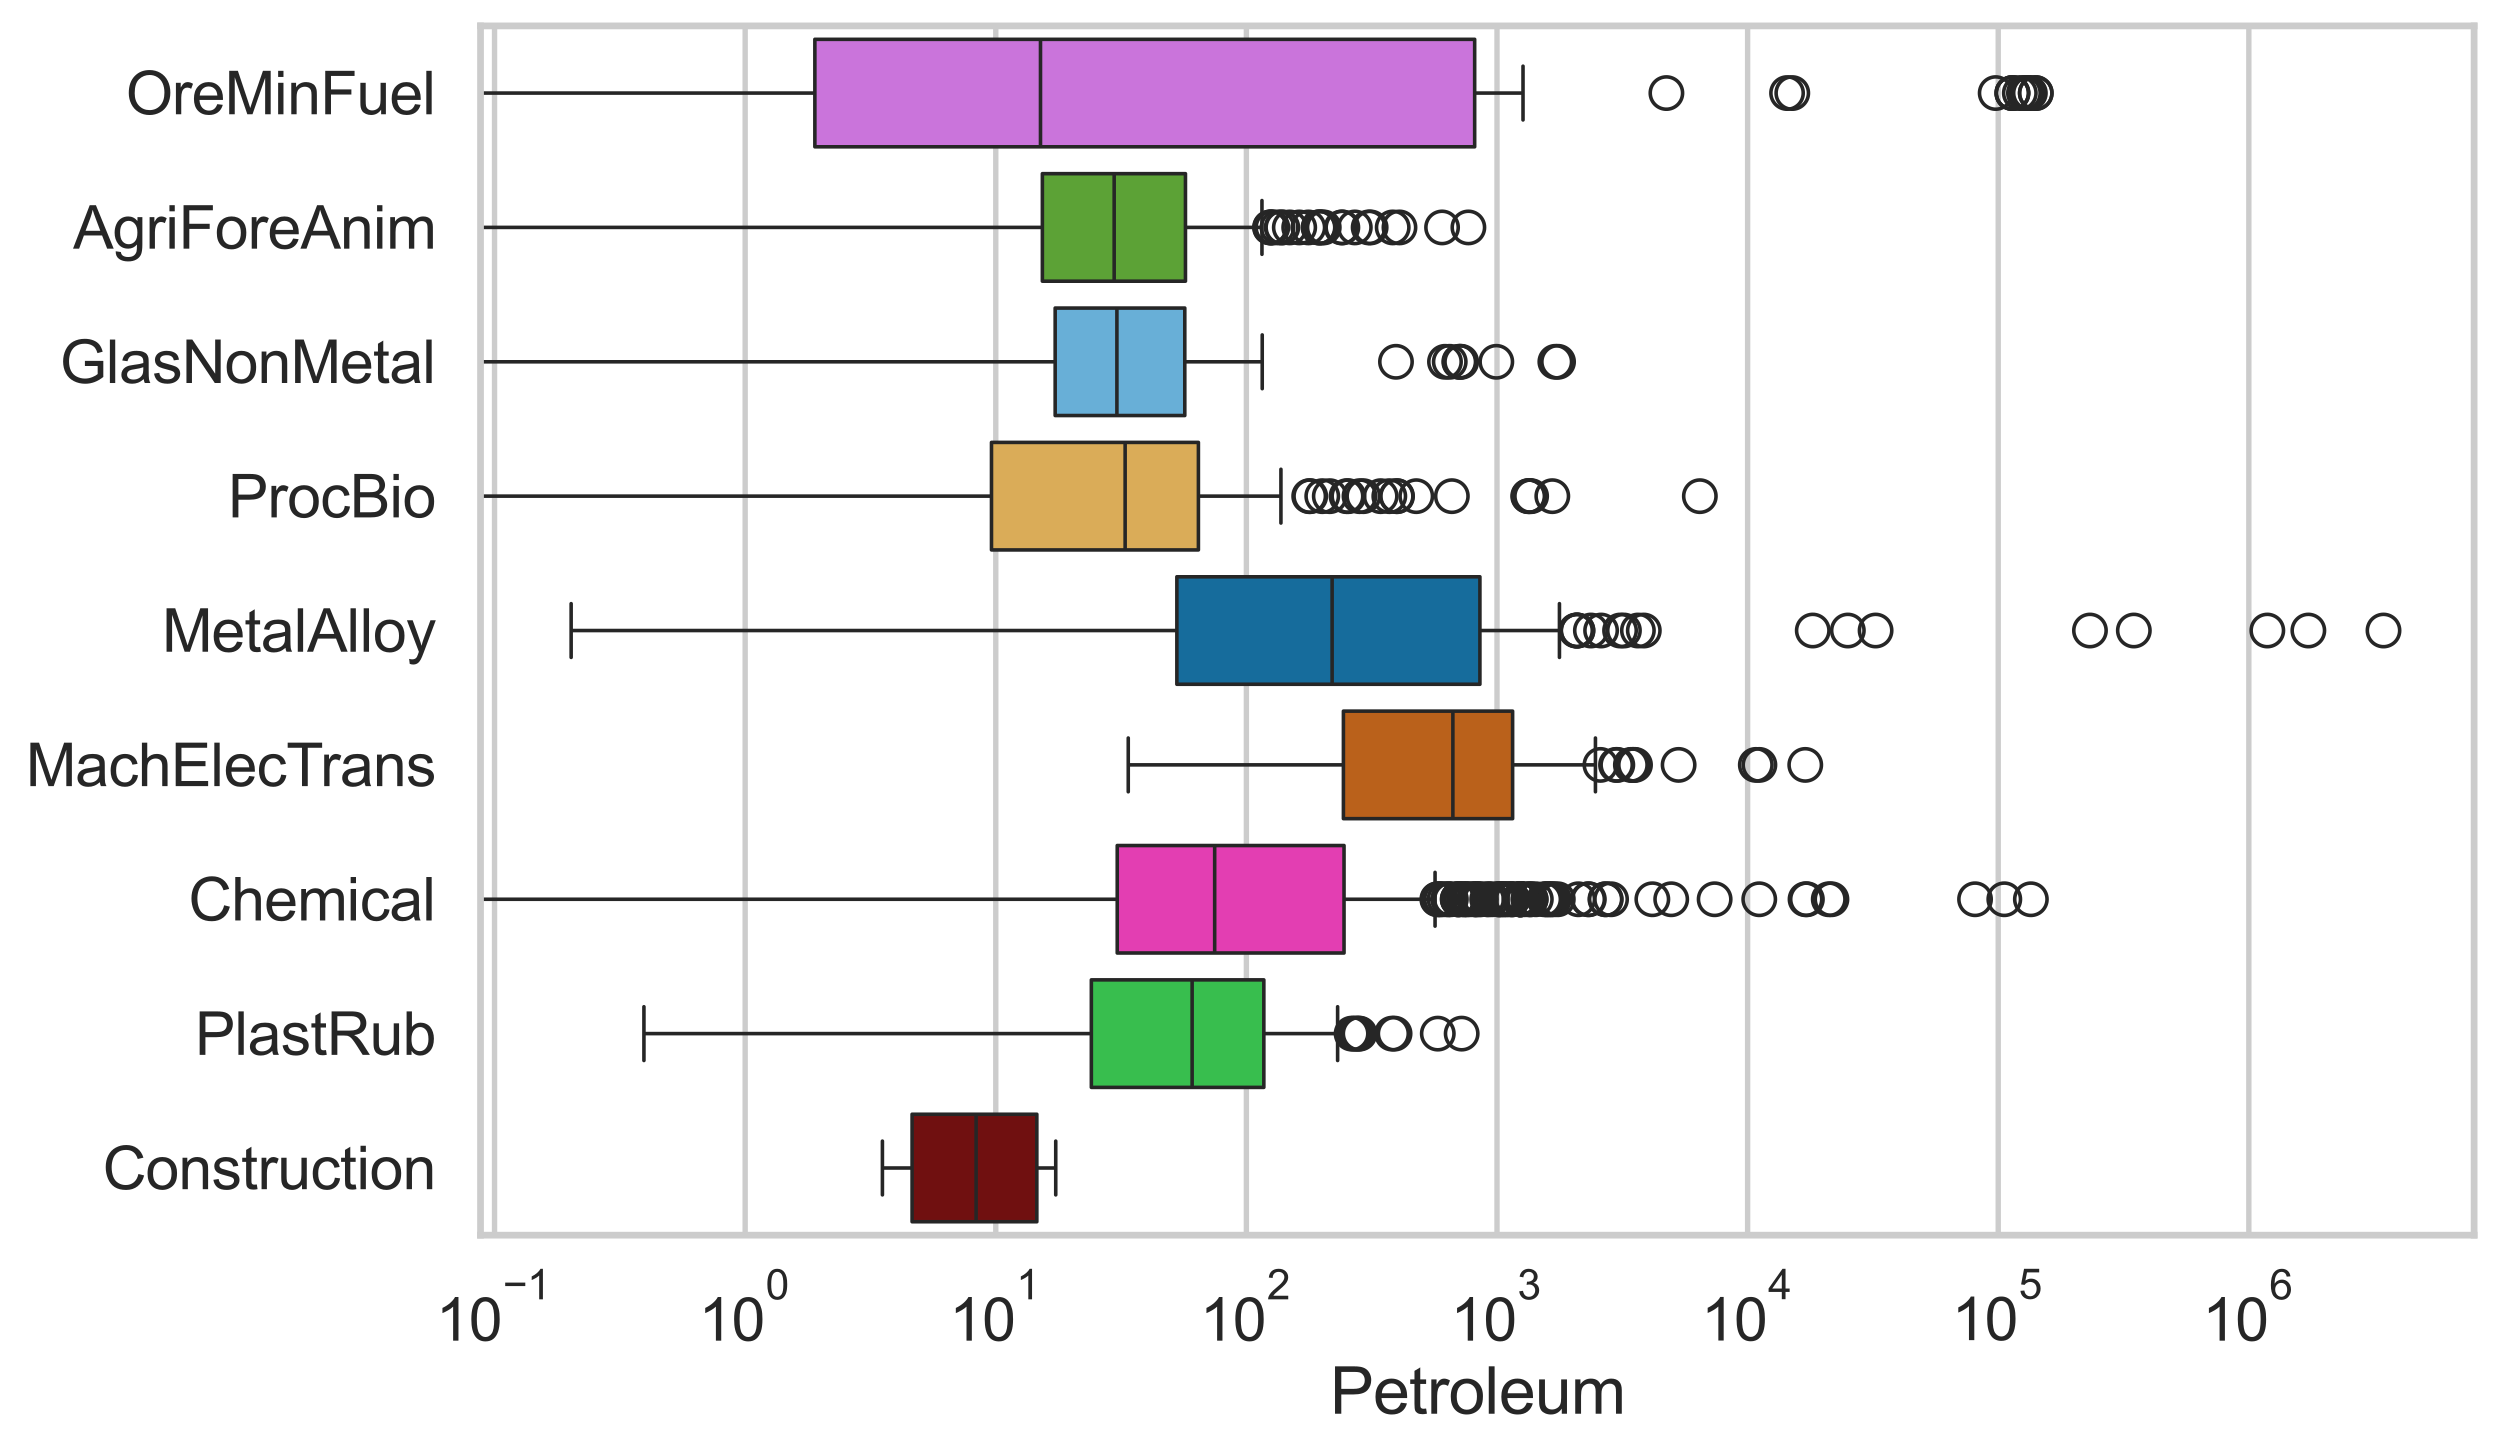 <?xml version="1.0" encoding="utf-8" standalone="no"?>
<!DOCTYPE svg PUBLIC "-//W3C//DTD SVG 1.1//EN"
  "http://www.w3.org/Graphics/SVG/1.1/DTD/svg11.dtd">
<svg xmlns:xlink="http://www.w3.org/1999/xlink" width="695.577pt" height="404.121pt" viewBox="0 0 695.577 404.121" xmlns="http://www.w3.org/2000/svg" version="1.1">
 <defs>
  <style type="text/css">*{stroke-linejoin: round; stroke-linecap: butt}</style>
 </defs>
 <g id="figure_1">
  <g id="patch_1">
   <path d="M 0 404.121 
L 695.577 404.121 
L 695.577 0 
L 0 0 
z
" style="fill: #ffffff"/>
  </g>
  <g id="axes_1">
   <g id="patch_2">
    <path d="M 133.697 343.665 
L 688.377 343.665 
L 688.377 7.2 
L 133.697 7.2 
z
" style="fill: #ffffff"/>
   </g>
   <g id="matplotlib.axis_1">
    <g id="xtick_1">
     <g id="line2d_1">
      <path d="M 137.598 343.665 
L 137.598 7.2 
" clip-path="url(#p313f512416)" style="fill: none; stroke: #cccccc; stroke-width: 1.5; stroke-linecap: round"/>
     </g>
     <g id="text_1">
      <!-- $\mathdefault{10^{-1}}$ -->
      <g style="fill: #262626" transform="translate(121.263 373.18) scale(0.165 -0.165)">
       <defs>
        <path id="ArialMT-31" d="M 2384 0 
L 1822 0 
L 1822 3584 
Q 1619 3391 1289 3197 
Q 959 3003 697 2906 
L 697 3450 
Q 1169 3672 1522 3987 
Q 1875 4303 2022 4600 
L 2384 4600 
L 2384 0 
z
" transform="scale(0.016)"/>
        <path id="ArialMT-30" d="M 266 2259 
Q 266 3072 433 3567 
Q 600 4063 929 4331 
Q 1259 4600 1759 4600 
Q 2128 4600 2406 4451 
Q 2684 4303 2865 4023 
Q 3047 3744 3150 3342 
Q 3253 2941 3253 2259 
Q 3253 1453 3087 958 
Q 2922 463 2592 192 
Q 2263 -78 1759 -78 
Q 1097 -78 719 397 
Q 266 969 266 2259 
z
M 844 2259 
Q 844 1131 1108 757 
Q 1372 384 1759 384 
Q 2147 384 2411 759 
Q 2675 1134 2675 2259 
Q 2675 3391 2411 3762 
Q 2147 4134 1753 4134 
Q 1366 4134 1134 3806 
Q 844 3388 844 2259 
z
" transform="scale(0.016)"/>
        <path id="ArialMT-2212" d="M 3381 1997 
L 356 1997 
L 356 2522 
L 3381 2522 
L 3381 1997 
z
" transform="scale(0.016)"/>
       </defs>
       <use xlink:href="#ArialMT-31" transform="translate(0 0.994)"/>
       <use xlink:href="#ArialMT-30" transform="translate(55.615 0.994)"/>
       <use xlink:href="#ArialMT-2212" transform="translate(112.973 70.688) scale(0.7)"/>
       <use xlink:href="#ArialMT-31" transform="translate(153.852 70.688) scale(0.7)"/>
      </g>
     </g>
    </g>
    <g id="xtick_2">
     <g id="line2d_2">
      <path d="M 207.326 343.665 
L 207.326 7.2 
" clip-path="url(#p313f512416)" style="fill: none; stroke: #cccccc; stroke-width: 1.5; stroke-linecap: round"/>
     </g>
     <g id="text_2">
      <!-- $\mathdefault{10^{0}}$ -->
      <g style="fill: #262626" transform="translate(194.374 373.18) scale(0.165 -0.165)">
       <use xlink:href="#ArialMT-31" transform="translate(0 0.994)"/>
       <use xlink:href="#ArialMT-30" transform="translate(55.615 0.994)"/>
       <use xlink:href="#ArialMT-30" transform="translate(112.973 70.688) scale(0.7)"/>
      </g>
     </g>
    </g>
    <g id="xtick_3">
     <g id="line2d_3">
      <path d="M 277.055 343.665 
L 277.055 7.2 
" clip-path="url(#p313f512416)" style="fill: none; stroke: #cccccc; stroke-width: 1.5; stroke-linecap: round"/>
     </g>
     <g id="text_3">
      <!-- $\mathdefault{10^{1}}$ -->
      <g style="fill: #262626" transform="translate(264.102 373.18) scale(0.165 -0.165)">
       <use xlink:href="#ArialMT-31" transform="translate(0 0.994)"/>
       <use xlink:href="#ArialMT-30" transform="translate(55.615 0.994)"/>
       <use xlink:href="#ArialMT-31" transform="translate(112.973 70.688) scale(0.7)"/>
      </g>
     </g>
    </g>
    <g id="xtick_4">
     <g id="line2d_4">
      <path d="M 346.783 343.665 
L 346.783 7.2 
" clip-path="url(#p313f512416)" style="fill: none; stroke: #cccccc; stroke-width: 1.5; stroke-linecap: round"/>
     </g>
     <g id="text_4">
      <!-- $\mathdefault{10^{2}}$ -->
      <g style="fill: #262626" transform="translate(333.831 373.18) scale(0.165 -0.165)">
       <defs>
        <path id="ArialMT-32" d="M 3222 541 
L 3222 0 
L 194 0 
Q 188 203 259 391 
Q 375 700 629 1000 
Q 884 1300 1366 1694 
Q 2113 2306 2375 2664 
Q 2638 3022 2638 3341 
Q 2638 3675 2398 3904 
Q 2159 4134 1775 4134 
Q 1369 4134 1125 3890 
Q 881 3647 878 3216 
L 300 3275 
Q 359 3922 746 4261 
Q 1134 4600 1788 4600 
Q 2447 4600 2831 4234 
Q 3216 3869 3216 3328 
Q 3216 3053 3103 2787 
Q 2991 2522 2730 2228 
Q 2469 1934 1863 1422 
Q 1356 997 1212 845 
Q 1069 694 975 541 
L 3222 541 
z
" transform="scale(0.016)"/>
       </defs>
       <use xlink:href="#ArialMT-31" transform="translate(0 0.994)"/>
       <use xlink:href="#ArialMT-30" transform="translate(55.615 0.994)"/>
       <use xlink:href="#ArialMT-32" transform="translate(112.973 70.688) scale(0.7)"/>
      </g>
     </g>
    </g>
    <g id="xtick_5">
     <g id="line2d_5">
      <path d="M 416.511 343.665 
L 416.511 7.2 
" clip-path="url(#p313f512416)" style="fill: none; stroke: #cccccc; stroke-width: 1.5; stroke-linecap: round"/>
     </g>
     <g id="text_5">
      <!-- $\mathdefault{10^{3}}$ -->
      <g style="fill: #262626" transform="translate(403.559 373.18) scale(0.165 -0.165)">
       <defs>
        <path id="ArialMT-33" d="M 269 1209 
L 831 1284 
Q 928 806 1161 595 
Q 1394 384 1728 384 
Q 2125 384 2398 659 
Q 2672 934 2672 1341 
Q 2672 1728 2419 1979 
Q 2166 2231 1775 2231 
Q 1616 2231 1378 2169 
L 1441 2663 
Q 1497 2656 1531 2656 
Q 1891 2656 2178 2843 
Q 2466 3031 2466 3422 
Q 2466 3731 2256 3934 
Q 2047 4138 1716 4138 
Q 1388 4138 1169 3931 
Q 950 3725 888 3313 
L 325 3413 
Q 428 3978 793 4289 
Q 1159 4600 1703 4600 
Q 2078 4600 2393 4439 
Q 2709 4278 2876 4000 
Q 3044 3722 3044 3409 
Q 3044 3113 2884 2869 
Q 2725 2625 2413 2481 
Q 2819 2388 3044 2092 
Q 3269 1797 3269 1353 
Q 3269 753 2831 336 
Q 2394 -81 1725 -81 
Q 1122 -81 723 278 
Q 325 638 269 1209 
z
" transform="scale(0.016)"/>
       </defs>
       <use xlink:href="#ArialMT-31" transform="translate(0 0.994)"/>
       <use xlink:href="#ArialMT-30" transform="translate(55.615 0.994)"/>
       <use xlink:href="#ArialMT-33" transform="translate(112.973 70.688) scale(0.7)"/>
      </g>
     </g>
    </g>
    <g id="xtick_6">
     <g id="line2d_6">
      <path d="M 486.24 343.665 
L 486.24 7.2 
" clip-path="url(#p313f512416)" style="fill: none; stroke: #cccccc; stroke-width: 1.5; stroke-linecap: round"/>
     </g>
     <g id="text_6">
      <!-- $\mathdefault{10^{4}}$ -->
      <g style="fill: #262626" transform="translate(473.287 373.015) scale(0.165 -0.165)">
       <defs>
        <path id="ArialMT-34" d="M 2069 0 
L 2069 1097 
L 81 1097 
L 81 1613 
L 2172 4581 
L 2631 4581 
L 2631 1613 
L 3250 1613 
L 3250 1097 
L 2631 1097 
L 2631 0 
L 2069 0 
z
M 2069 1613 
L 2069 3678 
L 634 1613 
L 2069 1613 
z
" transform="scale(0.016)"/>
       </defs>
       <use xlink:href="#ArialMT-31" transform="translate(0 0.202)"/>
       <use xlink:href="#ArialMT-30" transform="translate(55.615 0.202)"/>
       <use xlink:href="#ArialMT-34" transform="translate(112.973 69.895) scale(0.7)"/>
      </g>
     </g>
    </g>
    <g id="xtick_7">
     <g id="line2d_7">
      <path d="M 555.968 343.665 
L 555.968 7.2 
" clip-path="url(#p313f512416)" style="fill: none; stroke: #cccccc; stroke-width: 1.5; stroke-linecap: round"/>
     </g>
     <g id="text_7">
      <!-- $\mathdefault{10^{5}}$ -->
      <g style="fill: #262626" transform="translate(543.016 373.015) scale(0.165 -0.165)">
       <defs>
        <path id="ArialMT-35" d="M 266 1200 
L 856 1250 
Q 922 819 1161 601 
Q 1400 384 1738 384 
Q 2144 384 2425 690 
Q 2706 997 2706 1503 
Q 2706 1984 2436 2262 
Q 2166 2541 1728 2541 
Q 1456 2541 1237 2417 
Q 1019 2294 894 2097 
L 366 2166 
L 809 4519 
L 3088 4519 
L 3088 3981 
L 1259 3981 
L 1013 2750 
Q 1425 3038 1878 3038 
Q 2478 3038 2890 2622 
Q 3303 2206 3303 1553 
Q 3303 931 2941 478 
Q 2500 -78 1738 -78 
Q 1113 -78 717 272 
Q 322 622 266 1200 
z
" transform="scale(0.016)"/>
       </defs>
       <use xlink:href="#ArialMT-31" transform="translate(0 0.88)"/>
       <use xlink:href="#ArialMT-30" transform="translate(55.615 0.88)"/>
       <use xlink:href="#ArialMT-35" transform="translate(112.973 70.573) scale(0.7)"/>
      </g>
     </g>
    </g>
    <g id="xtick_8">
     <g id="line2d_8">
      <path d="M 625.697 343.665 
L 625.697 7.2 
" clip-path="url(#p313f512416)" style="fill: none; stroke: #cccccc; stroke-width: 1.5; stroke-linecap: round"/>
     </g>
     <g id="text_8">
      <!-- $\mathdefault{10^{6}}$ -->
      <g style="fill: #262626" transform="translate(612.744 373.18) scale(0.165 -0.165)">
       <defs>
        <path id="ArialMT-36" d="M 3184 3459 
L 2625 3416 
Q 2550 3747 2413 3897 
Q 2184 4138 1850 4138 
Q 1581 4138 1378 3988 
Q 1113 3794 959 3422 
Q 806 3050 800 2363 
Q 1003 2672 1297 2822 
Q 1591 2972 1913 2972 
Q 2475 2972 2870 2558 
Q 3266 2144 3266 1488 
Q 3266 1056 3080 686 
Q 2894 316 2569 119 
Q 2244 -78 1831 -78 
Q 1128 -78 684 439 
Q 241 956 241 2144 
Q 241 3472 731 4075 
Q 1159 4600 1884 4600 
Q 2425 4600 2770 4297 
Q 3116 3994 3184 3459 
z
M 888 1484 
Q 888 1194 1011 928 
Q 1134 663 1356 523 
Q 1578 384 1822 384 
Q 2178 384 2434 671 
Q 2691 959 2691 1453 
Q 2691 1928 2437 2201 
Q 2184 2475 1800 2475 
Q 1419 2475 1153 2201 
Q 888 1928 888 1484 
z
" transform="scale(0.016)"/>
       </defs>
       <use xlink:href="#ArialMT-31" transform="translate(0 0.994)"/>
       <use xlink:href="#ArialMT-30" transform="translate(55.615 0.994)"/>
       <use xlink:href="#ArialMT-36" transform="translate(112.973 70.688) scale(0.7)"/>
      </g>
     </g>
    </g>
    <g id="xtick_9"/>
    <g id="xtick_10"/>
    <g id="xtick_11"/>
    <g id="xtick_12"/>
    <g id="xtick_13"/>
    <g id="xtick_14"/>
    <g id="xtick_15"/>
    <g id="xtick_16"/>
    <g id="xtick_17"/>
    <g id="xtick_18"/>
    <g id="xtick_19"/>
    <g id="xtick_20"/>
    <g id="xtick_21"/>
    <g id="xtick_22"/>
    <g id="xtick_23"/>
    <g id="xtick_24"/>
    <g id="xtick_25"/>
    <g id="xtick_26"/>
    <g id="xtick_27"/>
    <g id="xtick_28"/>
    <g id="xtick_29"/>
    <g id="xtick_30"/>
    <g id="xtick_31"/>
    <g id="xtick_32"/>
    <g id="xtick_33"/>
    <g id="xtick_34"/>
    <g id="xtick_35"/>
    <g id="xtick_36"/>
    <g id="xtick_37"/>
    <g id="xtick_38"/>
    <g id="xtick_39"/>
    <g id="xtick_40"/>
    <g id="xtick_41"/>
    <g id="xtick_42"/>
    <g id="xtick_43"/>
    <g id="xtick_44"/>
    <g id="xtick_45"/>
    <g id="xtick_46"/>
    <g id="xtick_47"/>
    <g id="xtick_48"/>
    <g id="xtick_49"/>
    <g id="xtick_50"/>
    <g id="xtick_51"/>
    <g id="xtick_52"/>
    <g id="xtick_53"/>
    <g id="xtick_54"/>
    <g id="xtick_55"/>
    <g id="xtick_56"/>
    <g id="xtick_57"/>
    <g id="xtick_58"/>
    <g id="xtick_59"/>
    <g id="xtick_60"/>
    <g id="xtick_61"/>
    <g id="xtick_62"/>
    <g id="xtick_63"/>
    <g id="xtick_64"/>
    <g id="xtick_65"/>
    <g id="xtick_66"/>
    <g id="xtick_67"/>
    <g id="xtick_68"/>
    <g id="xtick_69"/>
    <g id="xtick_70"/>
    <g id="xtick_71"/>
    <g id="text_9">
     <!-- Petroleum -->
     <g style="fill: #262626" transform="translate(370.021 393.344) scale(0.18 -0.18)">
      <defs>
       <path id="ArialMT-50" d="M 494 0 
L 494 4581 
L 2222 4581 
Q 2678 4581 2919 4538 
Q 3256 4481 3484 4323 
Q 3713 4166 3852 3881 
Q 3991 3597 3991 3256 
Q 3991 2672 3619 2267 
Q 3247 1863 2275 1863 
L 1100 1863 
L 1100 0 
L 494 0 
z
M 1100 2403 
L 2284 2403 
Q 2872 2403 3119 2622 
Q 3366 2841 3366 3238 
Q 3366 3525 3220 3729 
Q 3075 3934 2838 4000 
Q 2684 4041 2272 4041 
L 1100 4041 
L 1100 2403 
z
" transform="scale(0.016)"/>
       <path id="ArialMT-65" d="M 2694 1069 
L 3275 997 
Q 3138 488 2766 206 
Q 2394 -75 1816 -75 
Q 1088 -75 661 373 
Q 234 822 234 1631 
Q 234 2469 665 2931 
Q 1097 3394 1784 3394 
Q 2450 3394 2872 2941 
Q 3294 2488 3294 1666 
Q 3294 1616 3291 1516 
L 816 1516 
Q 847 969 1125 678 
Q 1403 388 1819 388 
Q 2128 388 2347 550 
Q 2566 713 2694 1069 
z
M 847 1978 
L 2700 1978 
Q 2663 2397 2488 2606 
Q 2219 2931 1791 2931 
Q 1403 2931 1139 2672 
Q 875 2413 847 1978 
z
" transform="scale(0.016)"/>
       <path id="ArialMT-74" d="M 1650 503 
L 1731 6 
Q 1494 -44 1306 -44 
Q 1000 -44 831 53 
Q 663 150 594 308 
Q 525 466 525 972 
L 525 2881 
L 113 2881 
L 113 3319 
L 525 3319 
L 525 4141 
L 1084 4478 
L 1084 3319 
L 1650 3319 
L 1650 2881 
L 1084 2881 
L 1084 941 
Q 1084 700 1114 631 
Q 1144 563 1211 522 
Q 1278 481 1403 481 
Q 1497 481 1650 503 
z
" transform="scale(0.016)"/>
       <path id="ArialMT-72" d="M 416 0 
L 416 3319 
L 922 3319 
L 922 2816 
Q 1116 3169 1280 3281 
Q 1444 3394 1641 3394 
Q 1925 3394 2219 3213 
L 2025 2691 
Q 1819 2813 1613 2813 
Q 1428 2813 1281 2702 
Q 1134 2591 1072 2394 
Q 978 2094 978 1738 
L 978 0 
L 416 0 
z
" transform="scale(0.016)"/>
       <path id="ArialMT-6f" d="M 213 1659 
Q 213 2581 725 3025 
Q 1153 3394 1769 3394 
Q 2453 3394 2887 2945 
Q 3322 2497 3322 1706 
Q 3322 1066 3130 698 
Q 2938 331 2570 128 
Q 2203 -75 1769 -75 
Q 1072 -75 642 372 
Q 213 819 213 1659 
z
M 791 1659 
Q 791 1022 1069 705 
Q 1347 388 1769 388 
Q 2188 388 2466 706 
Q 2744 1025 2744 1678 
Q 2744 2294 2464 2611 
Q 2184 2928 1769 2928 
Q 1347 2928 1069 2612 
Q 791 2297 791 1659 
z
" transform="scale(0.016)"/>
       <path id="ArialMT-6c" d="M 409 0 
L 409 4581 
L 972 4581 
L 972 0 
L 409 0 
z
" transform="scale(0.016)"/>
       <path id="ArialMT-75" d="M 2597 0 
L 2597 488 
Q 2209 -75 1544 -75 
Q 1250 -75 995 37 
Q 741 150 617 320 
Q 494 491 444 738 
Q 409 903 409 1263 
L 409 3319 
L 972 3319 
L 972 1478 
Q 972 1038 1006 884 
Q 1059 663 1231 536 
Q 1403 409 1656 409 
Q 1909 409 2131 539 
Q 2353 669 2445 892 
Q 2538 1116 2538 1541 
L 2538 3319 
L 3100 3319 
L 3100 0 
L 2597 0 
z
" transform="scale(0.016)"/>
       <path id="ArialMT-6d" d="M 422 0 
L 422 3319 
L 925 3319 
L 925 2853 
Q 1081 3097 1340 3245 
Q 1600 3394 1931 3394 
Q 2300 3394 2536 3241 
Q 2772 3088 2869 2813 
Q 3263 3394 3894 3394 
Q 4388 3394 4653 3120 
Q 4919 2847 4919 2278 
L 4919 0 
L 4359 0 
L 4359 2091 
Q 4359 2428 4304 2576 
Q 4250 2725 4106 2815 
Q 3963 2906 3769 2906 
Q 3419 2906 3187 2673 
Q 2956 2441 2956 1928 
L 2956 0 
L 2394 0 
L 2394 2156 
Q 2394 2531 2256 2718 
Q 2119 2906 1806 2906 
Q 1569 2906 1367 2781 
Q 1166 2656 1075 2415 
Q 984 2175 984 1722 
L 984 0 
L 422 0 
z
" transform="scale(0.016)"/>
      </defs>
      <use xlink:href="#ArialMT-50"/>
      <use xlink:href="#ArialMT-65" transform="translate(66.699 0)"/>
      <use xlink:href="#ArialMT-74" transform="translate(122.314 0)"/>
      <use xlink:href="#ArialMT-72" transform="translate(150.098 0)"/>
      <use xlink:href="#ArialMT-6f" transform="translate(183.398 0)"/>
      <use xlink:href="#ArialMT-6c" transform="translate(239.014 0)"/>
      <use xlink:href="#ArialMT-65" transform="translate(261.23 0)"/>
      <use xlink:href="#ArialMT-75" transform="translate(316.846 0)"/>
      <use xlink:href="#ArialMT-6d" transform="translate(372.461 0)"/>
     </g>
    </g>
   </g>
   <g id="matplotlib.axis_2">
    <g id="ytick_1">
     <g id="text_10">
      <!-- OreMinFuel -->
      <g style="fill: #262626" transform="translate(35.013 31.798) scale(0.165 -0.165)">
       <defs>
        <path id="ArialMT-4f" d="M 309 2231 
Q 309 3372 921 4017 
Q 1534 4663 2503 4663 
Q 3138 4663 3647 4359 
Q 4156 4056 4423 3514 
Q 4691 2972 4691 2284 
Q 4691 1588 4409 1038 
Q 4128 488 3612 205 
Q 3097 -78 2500 -78 
Q 1853 -78 1343 234 
Q 834 547 571 1087 
Q 309 1628 309 2231 
z
M 934 2222 
Q 934 1394 1379 917 
Q 1825 441 2497 441 
Q 3181 441 3623 922 
Q 4066 1403 4066 2288 
Q 4066 2847 3877 3264 
Q 3688 3681 3323 3911 
Q 2959 4141 2506 4141 
Q 1863 4141 1398 3698 
Q 934 3256 934 2222 
z
" transform="scale(0.016)"/>
        <path id="ArialMT-4d" d="M 475 0 
L 475 4581 
L 1388 4581 
L 2472 1338 
Q 2622 884 2691 659 
Q 2769 909 2934 1394 
L 4031 4581 
L 4847 4581 
L 4847 0 
L 4263 0 
L 4263 3834 
L 2931 0 
L 2384 0 
L 1059 3900 
L 1059 0 
L 475 0 
z
" transform="scale(0.016)"/>
        <path id="ArialMT-69" d="M 425 3934 
L 425 4581 
L 988 4581 
L 988 3934 
L 425 3934 
z
M 425 0 
L 425 3319 
L 988 3319 
L 988 0 
L 425 0 
z
" transform="scale(0.016)"/>
        <path id="ArialMT-6e" d="M 422 0 
L 422 3319 
L 928 3319 
L 928 2847 
Q 1294 3394 1984 3394 
Q 2284 3394 2536 3286 
Q 2788 3178 2913 3003 
Q 3038 2828 3088 2588 
Q 3119 2431 3119 2041 
L 3119 0 
L 2556 0 
L 2556 2019 
Q 2556 2363 2490 2533 
Q 2425 2703 2258 2804 
Q 2091 2906 1866 2906 
Q 1506 2906 1245 2678 
Q 984 2450 984 1813 
L 984 0 
L 422 0 
z
" transform="scale(0.016)"/>
        <path id="ArialMT-46" d="M 525 0 
L 525 4581 
L 3616 4581 
L 3616 4041 
L 1131 4041 
L 1131 2622 
L 3281 2622 
L 3281 2081 
L 1131 2081 
L 1131 0 
L 525 0 
z
" transform="scale(0.016)"/>
       </defs>
       <use xlink:href="#ArialMT-4f"/>
       <use xlink:href="#ArialMT-72" transform="translate(77.783 0)"/>
       <use xlink:href="#ArialMT-65" transform="translate(111.084 0)"/>
       <use xlink:href="#ArialMT-4d" transform="translate(166.699 0)"/>
       <use xlink:href="#ArialMT-69" transform="translate(250 0)"/>
       <use xlink:href="#ArialMT-6e" transform="translate(272.217 0)"/>
       <use xlink:href="#ArialMT-46" transform="translate(327.832 0)"/>
       <use xlink:href="#ArialMT-75" transform="translate(388.916 0)"/>
       <use xlink:href="#ArialMT-65" transform="translate(444.531 0)"/>
       <use xlink:href="#ArialMT-6c" transform="translate(500.146 0)"/>
      </g>
     </g>
    </g>
    <g id="ytick_2">
     <g id="text_11">
      <!-- AgriForeAnim -->
      <g style="fill: #262626" transform="translate(20.341 69.183) scale(0.165 -0.165)">
       <defs>
        <path id="ArialMT-41" d="M -9 0 
L 1750 4581 
L 2403 4581 
L 4278 0 
L 3588 0 
L 3053 1388 
L 1138 1388 
L 634 0 
L -9 0 
z
M 1313 1881 
L 2866 1881 
L 2388 3150 
Q 2169 3728 2063 4100 
Q 1975 3659 1816 3225 
L 1313 1881 
z
" transform="scale(0.016)"/>
        <path id="ArialMT-67" d="M 319 -275 
L 866 -356 
Q 900 -609 1056 -725 
Q 1266 -881 1628 -881 
Q 2019 -881 2231 -725 
Q 2444 -569 2519 -288 
Q 2563 -116 2559 434 
Q 2191 0 1641 0 
Q 956 0 581 494 
Q 206 988 206 1678 
Q 206 2153 378 2554 
Q 550 2956 876 3175 
Q 1203 3394 1644 3394 
Q 2231 3394 2613 2919 
L 2613 3319 
L 3131 3319 
L 3131 450 
Q 3131 -325 2973 -648 
Q 2816 -972 2473 -1159 
Q 2131 -1347 1631 -1347 
Q 1038 -1347 672 -1080 
Q 306 -813 319 -275 
z
M 784 1719 
Q 784 1066 1043 766 
Q 1303 466 1694 466 
Q 2081 466 2343 764 
Q 2606 1063 2606 1700 
Q 2606 2309 2336 2618 
Q 2066 2928 1684 2928 
Q 1309 2928 1046 2623 
Q 784 2319 784 1719 
z
" transform="scale(0.016)"/>
       </defs>
       <use xlink:href="#ArialMT-41"/>
       <use xlink:href="#ArialMT-67" transform="translate(66.699 0)"/>
       <use xlink:href="#ArialMT-72" transform="translate(122.314 0)"/>
       <use xlink:href="#ArialMT-69" transform="translate(155.615 0)"/>
       <use xlink:href="#ArialMT-46" transform="translate(177.832 0)"/>
       <use xlink:href="#ArialMT-6f" transform="translate(238.916 0)"/>
       <use xlink:href="#ArialMT-72" transform="translate(294.531 0)"/>
       <use xlink:href="#ArialMT-65" transform="translate(327.832 0)"/>
       <use xlink:href="#ArialMT-41" transform="translate(383.447 0)"/>
       <use xlink:href="#ArialMT-6e" transform="translate(450.146 0)"/>
       <use xlink:href="#ArialMT-69" transform="translate(505.762 0)"/>
       <use xlink:href="#ArialMT-6d" transform="translate(527.979 0)"/>
      </g>
     </g>
    </g>
    <g id="ytick_3">
     <g id="text_12">
      <!-- GlasNonMetal -->
      <g style="fill: #262626" transform="translate(16.659 106.568) scale(0.165 -0.165)">
       <defs>
        <path id="ArialMT-47" d="M 2638 1797 
L 2638 2334 
L 4578 2338 
L 4578 638 
Q 4131 281 3656 101 
Q 3181 -78 2681 -78 
Q 2006 -78 1454 211 
Q 903 500 622 1047 
Q 341 1594 341 2269 
Q 341 2938 620 3517 
Q 900 4097 1425 4378 
Q 1950 4659 2634 4659 
Q 3131 4659 3532 4498 
Q 3934 4338 4162 4050 
Q 4391 3763 4509 3300 
L 3963 3150 
Q 3859 3500 3706 3700 
Q 3553 3900 3268 4020 
Q 2984 4141 2638 4141 
Q 2222 4141 1919 4014 
Q 1616 3888 1430 3681 
Q 1244 3475 1141 3228 
Q 966 2803 966 2306 
Q 966 1694 1177 1281 
Q 1388 869 1791 669 
Q 2194 469 2647 469 
Q 3041 469 3416 620 
Q 3791 772 3984 944 
L 3984 1797 
L 2638 1797 
z
" transform="scale(0.016)"/>
        <path id="ArialMT-61" d="M 2588 409 
Q 2275 144 1986 34 
Q 1697 -75 1366 -75 
Q 819 -75 525 192 
Q 231 459 231 875 
Q 231 1119 342 1320 
Q 453 1522 633 1644 
Q 813 1766 1038 1828 
Q 1203 1872 1538 1913 
Q 2219 1994 2541 2106 
Q 2544 2222 2544 2253 
Q 2544 2597 2384 2738 
Q 2169 2928 1744 2928 
Q 1347 2928 1158 2789 
Q 969 2650 878 2297 
L 328 2372 
Q 403 2725 575 2942 
Q 747 3159 1072 3276 
Q 1397 3394 1825 3394 
Q 2250 3394 2515 3294 
Q 2781 3194 2906 3042 
Q 3031 2891 3081 2659 
Q 3109 2516 3109 2141 
L 3109 1391 
Q 3109 606 3145 398 
Q 3181 191 3288 0 
L 2700 0 
Q 2613 175 2588 409 
z
M 2541 1666 
Q 2234 1541 1622 1453 
Q 1275 1403 1131 1340 
Q 988 1278 909 1158 
Q 831 1038 831 891 
Q 831 666 1001 516 
Q 1172 366 1500 366 
Q 1825 366 2078 508 
Q 2331 650 2450 897 
Q 2541 1088 2541 1459 
L 2541 1666 
z
" transform="scale(0.016)"/>
        <path id="ArialMT-73" d="M 197 991 
L 753 1078 
Q 800 744 1014 566 
Q 1228 388 1613 388 
Q 2000 388 2187 545 
Q 2375 703 2375 916 
Q 2375 1106 2209 1216 
Q 2094 1291 1634 1406 
Q 1016 1563 777 1677 
Q 538 1791 414 1992 
Q 291 2194 291 2438 
Q 291 2659 392 2848 
Q 494 3038 669 3163 
Q 800 3259 1026 3326 
Q 1253 3394 1513 3394 
Q 1903 3394 2198 3281 
Q 2494 3169 2634 2976 
Q 2775 2784 2828 2463 
L 2278 2388 
Q 2241 2644 2061 2787 
Q 1881 2931 1553 2931 
Q 1166 2931 1000 2803 
Q 834 2675 834 2503 
Q 834 2394 903 2306 
Q 972 2216 1119 2156 
Q 1203 2125 1616 2013 
Q 2213 1853 2448 1751 
Q 2684 1650 2818 1456 
Q 2953 1263 2953 975 
Q 2953 694 2789 445 
Q 2625 197 2315 61 
Q 2006 -75 1616 -75 
Q 969 -75 630 194 
Q 291 463 197 991 
z
" transform="scale(0.016)"/>
        <path id="ArialMT-4e" d="M 488 0 
L 488 4581 
L 1109 4581 
L 3516 984 
L 3516 4581 
L 4097 4581 
L 4097 0 
L 3475 0 
L 1069 3600 
L 1069 0 
L 488 0 
z
" transform="scale(0.016)"/>
       </defs>
       <use xlink:href="#ArialMT-47"/>
       <use xlink:href="#ArialMT-6c" transform="translate(77.783 0)"/>
       <use xlink:href="#ArialMT-61" transform="translate(100 0)"/>
       <use xlink:href="#ArialMT-73" transform="translate(155.615 0)"/>
       <use xlink:href="#ArialMT-4e" transform="translate(205.615 0)"/>
       <use xlink:href="#ArialMT-6f" transform="translate(277.832 0)"/>
       <use xlink:href="#ArialMT-6e" transform="translate(333.447 0)"/>
       <use xlink:href="#ArialMT-4d" transform="translate(389.062 0)"/>
       <use xlink:href="#ArialMT-65" transform="translate(472.363 0)"/>
       <use xlink:href="#ArialMT-74" transform="translate(527.979 0)"/>
       <use xlink:href="#ArialMT-61" transform="translate(555.762 0)"/>
       <use xlink:href="#ArialMT-6c" transform="translate(611.377 0)"/>
      </g>
     </g>
    </g>
    <g id="ytick_4">
     <g id="text_13">
      <!-- ProcBio -->
      <g style="fill: #262626" transform="translate(63.424 143.953) scale(0.165 -0.165)">
       <defs>
        <path id="ArialMT-63" d="M 2588 1216 
L 3141 1144 
Q 3050 572 2676 248 
Q 2303 -75 1759 -75 
Q 1078 -75 664 370 
Q 250 816 250 1647 
Q 250 2184 428 2587 
Q 606 2991 970 3192 
Q 1334 3394 1763 3394 
Q 2303 3394 2647 3120 
Q 2991 2847 3088 2344 
L 2541 2259 
Q 2463 2594 2264 2762 
Q 2066 2931 1784 2931 
Q 1359 2931 1093 2626 
Q 828 2322 828 1663 
Q 828 994 1084 691 
Q 1341 388 1753 388 
Q 2084 388 2306 591 
Q 2528 794 2588 1216 
z
" transform="scale(0.016)"/>
        <path id="ArialMT-42" d="M 469 0 
L 469 4581 
L 2188 4581 
Q 2713 4581 3030 4442 
Q 3347 4303 3526 4014 
Q 3706 3725 3706 3409 
Q 3706 3116 3547 2856 
Q 3388 2597 3066 2438 
Q 3481 2316 3704 2022 
Q 3928 1728 3928 1328 
Q 3928 1006 3792 729 
Q 3656 453 3456 303 
Q 3256 153 2954 76 
Q 2653 0 2216 0 
L 469 0 
z
M 1075 2656 
L 2066 2656 
Q 2469 2656 2644 2709 
Q 2875 2778 2992 2937 
Q 3109 3097 3109 3338 
Q 3109 3566 3000 3739 
Q 2891 3913 2687 3977 
Q 2484 4041 1991 4041 
L 1075 4041 
L 1075 2656 
z
M 1075 541 
L 2216 541 
Q 2509 541 2628 563 
Q 2838 600 2978 687 
Q 3119 775 3209 942 
Q 3300 1109 3300 1328 
Q 3300 1584 3169 1773 
Q 3038 1963 2805 2039 
Q 2572 2116 2134 2116 
L 1075 2116 
L 1075 541 
z
" transform="scale(0.016)"/>
       </defs>
       <use xlink:href="#ArialMT-50"/>
       <use xlink:href="#ArialMT-72" transform="translate(66.699 0)"/>
       <use xlink:href="#ArialMT-6f" transform="translate(100 0)"/>
       <use xlink:href="#ArialMT-63" transform="translate(155.615 0)"/>
       <use xlink:href="#ArialMT-42" transform="translate(205.615 0)"/>
       <use xlink:href="#ArialMT-69" transform="translate(272.314 0)"/>
       <use xlink:href="#ArialMT-6f" transform="translate(294.531 0)"/>
      </g>
     </g>
    </g>
    <g id="ytick_5">
     <g id="text_14">
      <!-- MetalAlloy -->
      <g style="fill: #262626" transform="translate(45.088 181.337) scale(0.165 -0.165)">
       <defs>
        <path id="ArialMT-79" d="M 397 -1278 
L 334 -750 
Q 519 -800 656 -800 
Q 844 -800 956 -737 
Q 1069 -675 1141 -563 
Q 1194 -478 1313 -144 
Q 1328 -97 1363 -6 
L 103 3319 
L 709 3319 
L 1400 1397 
Q 1534 1031 1641 628 
Q 1738 1016 1872 1384 
L 2581 3319 
L 3144 3319 
L 1881 -56 
Q 1678 -603 1566 -809 
Q 1416 -1088 1222 -1217 
Q 1028 -1347 759 -1347 
Q 597 -1347 397 -1278 
z
" transform="scale(0.016)"/>
       </defs>
       <use xlink:href="#ArialMT-4d"/>
       <use xlink:href="#ArialMT-65" transform="translate(83.301 0)"/>
       <use xlink:href="#ArialMT-74" transform="translate(138.916 0)"/>
       <use xlink:href="#ArialMT-61" transform="translate(166.699 0)"/>
       <use xlink:href="#ArialMT-6c" transform="translate(222.314 0)"/>
       <use xlink:href="#ArialMT-41" transform="translate(244.531 0)"/>
       <use xlink:href="#ArialMT-6c" transform="translate(311.23 0)"/>
       <use xlink:href="#ArialMT-6c" transform="translate(333.447 0)"/>
       <use xlink:href="#ArialMT-6f" transform="translate(355.664 0)"/>
       <use xlink:href="#ArialMT-79" transform="translate(411.279 0)"/>
      </g>
     </g>
    </g>
    <g id="ytick_6">
     <g id="text_15">
      <!-- MachElecTrans -->
      <g style="fill: #262626" transform="translate(7.2 218.722) scale(0.165 -0.165)">
       <defs>
        <path id="ArialMT-68" d="M 422 0 
L 422 4581 
L 984 4581 
L 984 2938 
Q 1378 3394 1978 3394 
Q 2347 3394 2619 3248 
Q 2891 3103 3008 2847 
Q 3125 2591 3125 2103 
L 3125 0 
L 2563 0 
L 2563 2103 
Q 2563 2525 2380 2717 
Q 2197 2909 1863 2909 
Q 1613 2909 1392 2779 
Q 1172 2650 1078 2428 
Q 984 2206 984 1816 
L 984 0 
L 422 0 
z
" transform="scale(0.016)"/>
        <path id="ArialMT-45" d="M 506 0 
L 506 4581 
L 3819 4581 
L 3819 4041 
L 1113 4041 
L 1113 2638 
L 3647 2638 
L 3647 2100 
L 1113 2100 
L 1113 541 
L 3925 541 
L 3925 0 
L 506 0 
z
" transform="scale(0.016)"/>
        <path id="ArialMT-54" d="M 1659 0 
L 1659 4041 
L 150 4041 
L 150 4581 
L 3781 4581 
L 3781 4041 
L 2266 4041 
L 2266 0 
L 1659 0 
z
" transform="scale(0.016)"/>
       </defs>
       <use xlink:href="#ArialMT-4d"/>
       <use xlink:href="#ArialMT-61" transform="translate(83.301 0)"/>
       <use xlink:href="#ArialMT-63" transform="translate(138.916 0)"/>
       <use xlink:href="#ArialMT-68" transform="translate(188.916 0)"/>
       <use xlink:href="#ArialMT-45" transform="translate(244.531 0)"/>
       <use xlink:href="#ArialMT-6c" transform="translate(311.23 0)"/>
       <use xlink:href="#ArialMT-65" transform="translate(333.447 0)"/>
       <use xlink:href="#ArialMT-63" transform="translate(389.062 0)"/>
       <use xlink:href="#ArialMT-54" transform="translate(439.062 0)"/>
       <use xlink:href="#ArialMT-72" transform="translate(496.396 0)"/>
       <use xlink:href="#ArialMT-61" transform="translate(529.697 0)"/>
       <use xlink:href="#ArialMT-6e" transform="translate(585.312 0)"/>
       <use xlink:href="#ArialMT-73" transform="translate(640.928 0)"/>
      </g>
     </g>
    </g>
    <g id="ytick_7">
     <g id="text_16">
      <!-- Chemical -->
      <g style="fill: #262626" transform="translate(52.428 256.107) scale(0.165 -0.165)">
       <defs>
        <path id="ArialMT-43" d="M 3763 1606 
L 4369 1453 
Q 4178 706 3683 314 
Q 3188 -78 2472 -78 
Q 1731 -78 1267 223 
Q 803 525 561 1097 
Q 319 1669 319 2325 
Q 319 3041 592 3573 
Q 866 4106 1370 4382 
Q 1875 4659 2481 4659 
Q 3169 4659 3637 4309 
Q 4106 3959 4291 3325 
L 3694 3184 
Q 3534 3684 3231 3912 
Q 2928 4141 2469 4141 
Q 1941 4141 1586 3887 
Q 1231 3634 1087 3207 
Q 944 2781 944 2328 
Q 944 1744 1114 1308 
Q 1284 872 1643 656 
Q 2003 441 2422 441 
Q 2931 441 3284 734 
Q 3638 1028 3763 1606 
z
" transform="scale(0.016)"/>
       </defs>
       <use xlink:href="#ArialMT-43"/>
       <use xlink:href="#ArialMT-68" transform="translate(72.217 0)"/>
       <use xlink:href="#ArialMT-65" transform="translate(127.832 0)"/>
       <use xlink:href="#ArialMT-6d" transform="translate(183.447 0)"/>
       <use xlink:href="#ArialMT-69" transform="translate(266.748 0)"/>
       <use xlink:href="#ArialMT-63" transform="translate(288.965 0)"/>
       <use xlink:href="#ArialMT-61" transform="translate(338.965 0)"/>
       <use xlink:href="#ArialMT-6c" transform="translate(394.58 0)"/>
      </g>
     </g>
    </g>
    <g id="ytick_8">
     <g id="text_17">
      <!-- PlastRub -->
      <g style="fill: #262626" transform="translate(54.248 293.492) scale(0.165 -0.165)">
       <defs>
        <path id="ArialMT-52" d="M 503 0 
L 503 4581 
L 2534 4581 
Q 3147 4581 3465 4457 
Q 3784 4334 3975 4021 
Q 4166 3709 4166 3331 
Q 4166 2844 3850 2509 
Q 3534 2175 2875 2084 
Q 3116 1969 3241 1856 
Q 3506 1613 3744 1247 
L 4541 0 
L 3778 0 
L 3172 953 
Q 2906 1366 2734 1584 
Q 2563 1803 2427 1890 
Q 2291 1978 2150 2013 
Q 2047 2034 1813 2034 
L 1109 2034 
L 1109 0 
L 503 0 
z
M 1109 2559 
L 2413 2559 
Q 2828 2559 3062 2645 
Q 3297 2731 3419 2920 
Q 3541 3109 3541 3331 
Q 3541 3656 3305 3865 
Q 3069 4075 2559 4075 
L 1109 4075 
L 1109 2559 
z
" transform="scale(0.016)"/>
        <path id="ArialMT-62" d="M 941 0 
L 419 0 
L 419 4581 
L 981 4581 
L 981 2947 
Q 1338 3394 1891 3394 
Q 2197 3394 2470 3270 
Q 2744 3147 2920 2923 
Q 3097 2700 3197 2384 
Q 3297 2069 3297 1709 
Q 3297 856 2875 390 
Q 2453 -75 1863 -75 
Q 1275 -75 941 416 
L 941 0 
z
M 934 1684 
Q 934 1088 1097 822 
Q 1363 388 1816 388 
Q 2184 388 2453 708 
Q 2722 1028 2722 1663 
Q 2722 2313 2464 2622 
Q 2206 2931 1841 2931 
Q 1472 2931 1203 2611 
Q 934 2291 934 1684 
z
" transform="scale(0.016)"/>
       </defs>
       <use xlink:href="#ArialMT-50"/>
       <use xlink:href="#ArialMT-6c" transform="translate(66.699 0)"/>
       <use xlink:href="#ArialMT-61" transform="translate(88.916 0)"/>
       <use xlink:href="#ArialMT-73" transform="translate(144.531 0)"/>
       <use xlink:href="#ArialMT-74" transform="translate(194.531 0)"/>
       <use xlink:href="#ArialMT-52" transform="translate(222.314 0)"/>
       <use xlink:href="#ArialMT-75" transform="translate(294.531 0)"/>
       <use xlink:href="#ArialMT-62" transform="translate(350.146 0)"/>
      </g>
     </g>
    </g>
    <g id="ytick_9">
     <g id="text_18">
      <!-- Construction -->
      <g style="fill: #262626" transform="translate(28.575 330.877) scale(0.165 -0.165)">
       <use xlink:href="#ArialMT-43"/>
       <use xlink:href="#ArialMT-6f" transform="translate(72.217 0)"/>
       <use xlink:href="#ArialMT-6e" transform="translate(127.832 0)"/>
       <use xlink:href="#ArialMT-73" transform="translate(183.447 0)"/>
       <use xlink:href="#ArialMT-74" transform="translate(233.447 0)"/>
       <use xlink:href="#ArialMT-72" transform="translate(261.23 0)"/>
       <use xlink:href="#ArialMT-75" transform="translate(294.531 0)"/>
       <use xlink:href="#ArialMT-63" transform="translate(350.146 0)"/>
       <use xlink:href="#ArialMT-74" transform="translate(400.146 0)"/>
       <use xlink:href="#ArialMT-69" transform="translate(427.93 0)"/>
       <use xlink:href="#ArialMT-6f" transform="translate(450.146 0)"/>
       <use xlink:href="#ArialMT-6e" transform="translate(505.762 0)"/>
      </g>
     </g>
    </g>
   </g>
   <g id="patch_3">
    <path d="M 226.719 10.938 
L 226.719 40.846 
L 410.297 40.846 
L 410.297 10.938 
L 226.719 10.938 
z
" clip-path="url(#p313f512416)" style="fill: #ca74db; stroke: #262626; stroke-linejoin: miter"/>
   </g>
   <g id="line2d_9">
    <path d="M 226.719 25.892 
L -1 25.892 
" clip-path="url(#p313f512416)" style="fill: none; stroke: #262626"/>
   </g>
   <g id="line2d_10">
    <path d="M 410.297 25.892 
L 423.75 25.892 
" clip-path="url(#p313f512416)" style="fill: none; stroke: #262626"/>
   </g>
   <g id="line2d_11">
    <path clip-path="url(#p313f512416)" style="fill: none; stroke: #262626; stroke-linecap: round"/>
   </g>
   <g id="line2d_12">
    <path d="M 423.75 18.415 
L 423.75 33.369 
" clip-path="url(#p313f512416)" style="fill: none; stroke: #262626; stroke-linecap: round"/>
   </g>
   <g id="line2d_13">
    <defs>
     <path id="mf5bfd6fa63" d="M 0 4.5 
C 1.193 4.5 2.338 4.026 3.182 3.182 
C 4.026 2.338 4.5 1.193 4.5 0 
C 4.5 -1.193 4.026 -2.338 3.182 -3.182 
C 2.338 -4.026 1.193 -4.5 0 -4.5 
C -1.193 -4.5 -2.338 -4.026 -3.182 -3.182 
C -4.026 -2.338 -4.5 -1.193 -4.5 0 
C -4.5 1.193 -4.026 2.338 -3.182 3.182 
C -2.338 4.026 -1.193 4.5 0 4.5 
z
" style="stroke: #262626"/>
    </defs>
    <g clip-path="url(#p313f512416)">
     <use xlink:href="#mf5bfd6fa63" x="564.085" y="25.892" style="fill-opacity: 0; stroke: #262626"/>
     <use xlink:href="#mf5bfd6fa63" x="559.886" y="25.892" style="fill-opacity: 0; stroke: #262626"/>
     <use xlink:href="#mf5bfd6fa63" x="463.645" y="25.892" style="fill-opacity: 0; stroke: #262626"/>
     <use xlink:href="#mf5bfd6fa63" x="566.41" y="25.892" style="fill-opacity: 0; stroke: #262626"/>
     <use xlink:href="#mf5bfd6fa63" x="564.768" y="25.892" style="fill-opacity: 0; stroke: #262626"/>
     <use xlink:href="#mf5bfd6fa63" x="563.125" y="25.892" style="fill-opacity: 0; stroke: #262626"/>
     <use xlink:href="#mf5bfd6fa63" x="498.669" y="25.892" style="fill-opacity: 0; stroke: #262626"/>
     <use xlink:href="#mf5bfd6fa63" x="559.902" y="25.892" style="fill-opacity: 0; stroke: #262626"/>
     <use xlink:href="#mf5bfd6fa63" x="563.904" y="25.892" style="fill-opacity: 0; stroke: #262626"/>
     <use xlink:href="#mf5bfd6fa63" x="566.41" y="25.892" style="fill-opacity: 0; stroke: #262626"/>
     <use xlink:href="#mf5bfd6fa63" x="497.215" y="25.892" style="fill-opacity: 0; stroke: #262626"/>
     <use xlink:href="#mf5bfd6fa63" x="559.961" y="25.892" style="fill-opacity: 0; stroke: #262626"/>
     <use xlink:href="#mf5bfd6fa63" x="563.904" y="25.892" style="fill-opacity: 0; stroke: #262626"/>
     <use xlink:href="#mf5bfd6fa63" x="561.978" y="25.892" style="fill-opacity: 0; stroke: #262626"/>
     <use xlink:href="#mf5bfd6fa63" x="555.259" y="25.892" style="fill-opacity: 0; stroke: #262626"/>
    </g>
   </g>
   <g id="patch_4">
    <path d="M 290.019 48.323 
L 290.019 78.231 
L 329.831 78.231 
L 329.831 48.323 
L 290.019 48.323 
z
" clip-path="url(#p313f512416)" style="fill: #5ca236; stroke: #262626; stroke-linejoin: miter"/>
   </g>
   <g id="line2d_14">
    <path d="M 290.019 63.277 
L -1 63.277 
" clip-path="url(#p313f512416)" style="fill: none; stroke: #262626"/>
   </g>
   <g id="line2d_15">
    <path d="M 329.831 63.277 
L 351.114 63.277 
" clip-path="url(#p313f512416)" style="fill: none; stroke: #262626"/>
   </g>
   <g id="line2d_16">
    <path clip-path="url(#p313f512416)" style="fill: none; stroke: #262626; stroke-linecap: round"/>
   </g>
   <g id="line2d_17">
    <path d="M 351.114 55.8 
L 351.114 70.754 
" clip-path="url(#p313f512416)" style="fill: none; stroke: #262626; stroke-linecap: round"/>
   </g>
   <g id="line2d_18">
    <g clip-path="url(#p313f512416)">
     <use xlink:href="#mf5bfd6fa63" x="355.441" y="63.277" style="fill-opacity: 0; stroke: #262626"/>
     <use xlink:href="#mf5bfd6fa63" x="376.95" y="63.277" style="fill-opacity: 0; stroke: #262626"/>
     <use xlink:href="#mf5bfd6fa63" x="389.378" y="63.277" style="fill-opacity: 0; stroke: #262626"/>
     <use xlink:href="#mf5bfd6fa63" x="364.032" y="63.277" style="fill-opacity: 0; stroke: #262626"/>
     <use xlink:href="#mf5bfd6fa63" x="401.226" y="63.277" style="fill-opacity: 0; stroke: #262626"/>
     <use xlink:href="#mf5bfd6fa63" x="354.005" y="63.277" style="fill-opacity: 0; stroke: #262626"/>
     <use xlink:href="#mf5bfd6fa63" x="366.86" y="63.277" style="fill-opacity: 0; stroke: #262626"/>
     <use xlink:href="#mf5bfd6fa63" x="353.452" y="63.277" style="fill-opacity: 0; stroke: #262626"/>
     <use xlink:href="#mf5bfd6fa63" x="358.86" y="63.277" style="fill-opacity: 0; stroke: #262626"/>
     <use xlink:href="#mf5bfd6fa63" x="408.551" y="63.277" style="fill-opacity: 0; stroke: #262626"/>
     <use xlink:href="#mf5bfd6fa63" x="373.283" y="63.277" style="fill-opacity: 0; stroke: #262626"/>
     <use xlink:href="#mf5bfd6fa63" x="380.802" y="63.277" style="fill-opacity: 0; stroke: #262626"/>
     <use xlink:href="#mf5bfd6fa63" x="373.485" y="63.277" style="fill-opacity: 0; stroke: #262626"/>
     <use xlink:href="#mf5bfd6fa63" x="368.31" y="63.277" style="fill-opacity: 0; stroke: #262626"/>
     <use xlink:href="#mf5bfd6fa63" x="367.746" y="63.277" style="fill-opacity: 0; stroke: #262626"/>
     <use xlink:href="#mf5bfd6fa63" x="366.987" y="63.277" style="fill-opacity: 0; stroke: #262626"/>
     <use xlink:href="#mf5bfd6fa63" x="353.362" y="63.277" style="fill-opacity: 0; stroke: #262626"/>
     <use xlink:href="#mf5bfd6fa63" x="353.802" y="63.277" style="fill-opacity: 0; stroke: #262626"/>
     <use xlink:href="#mf5bfd6fa63" x="356.779" y="63.277" style="fill-opacity: 0; stroke: #262626"/>
     <use xlink:href="#mf5bfd6fa63" x="356.593" y="63.277" style="fill-opacity: 0; stroke: #262626"/>
     <use xlink:href="#mf5bfd6fa63" x="387.491" y="63.277" style="fill-opacity: 0; stroke: #262626"/>
     <use xlink:href="#mf5bfd6fa63" x="367.119" y="63.277" style="fill-opacity: 0; stroke: #262626"/>
     <use xlink:href="#mf5bfd6fa63" x="361.48" y="63.277" style="fill-opacity: 0; stroke: #262626"/>
     <use xlink:href="#mf5bfd6fa63" x="381.351" y="63.277" style="fill-opacity: 0; stroke: #262626"/>
    </g>
   </g>
   <g id="patch_5">
    <path d="M 293.58 85.708 
L 293.58 115.616 
L 329.645 115.616 
L 329.645 85.708 
L 293.58 85.708 
z
" clip-path="url(#p313f512416)" style="fill: #68afd7; stroke: #262626; stroke-linejoin: miter"/>
   </g>
   <g id="line2d_19">
    <path d="M 293.58 100.662 
L -1 100.662 
" clip-path="url(#p313f512416)" style="fill: none; stroke: #262626"/>
   </g>
   <g id="line2d_20">
    <path d="M 329.645 100.662 
L 351.19 100.662 
" clip-path="url(#p313f512416)" style="fill: none; stroke: #262626"/>
   </g>
   <g id="line2d_21">
    <path clip-path="url(#p313f512416)" style="fill: none; stroke: #262626; stroke-linecap: round"/>
   </g>
   <g id="line2d_22">
    <path d="M 351.19 93.185 
L 351.19 108.139 
" clip-path="url(#p313f512416)" style="fill: none; stroke: #262626; stroke-linecap: round"/>
   </g>
   <g id="line2d_23">
    <g clip-path="url(#p313f512416)">
     <use xlink:href="#mf5bfd6fa63" x="403.362" y="100.662" style="fill-opacity: 0; stroke: #262626"/>
     <use xlink:href="#mf5bfd6fa63" x="433.498" y="100.662" style="fill-opacity: 0; stroke: #262626"/>
     <use xlink:href="#mf5bfd6fa63" x="388.404" y="100.662" style="fill-opacity: 0; stroke: #262626"/>
     <use xlink:href="#mf5bfd6fa63" x="416.323" y="100.662" style="fill-opacity: 0; stroke: #262626"/>
     <use xlink:href="#mf5bfd6fa63" x="406.157" y="100.662" style="fill-opacity: 0; stroke: #262626"/>
     <use xlink:href="#mf5bfd6fa63" x="406.551" y="100.662" style="fill-opacity: 0; stroke: #262626"/>
     <use xlink:href="#mf5bfd6fa63" x="402.041" y="100.662" style="fill-opacity: 0; stroke: #262626"/>
     <use xlink:href="#mf5bfd6fa63" x="432.747" y="100.662" style="fill-opacity: 0; stroke: #262626"/>
     <use xlink:href="#mf5bfd6fa63" x="406.02" y="100.662" style="fill-opacity: 0; stroke: #262626"/>
    </g>
   </g>
   <g id="patch_6">
    <path d="M 275.862 123.093 
L 275.862 153.001 
L 333.434 153.001 
L 333.434 123.093 
L 275.862 123.093 
z
" clip-path="url(#p313f512416)" style="fill: #daac58; stroke: #262626; stroke-linejoin: miter"/>
   </g>
   <g id="line2d_24">
    <path d="M 275.862 138.047 
L -1 138.047 
" clip-path="url(#p313f512416)" style="fill: none; stroke: #262626"/>
   </g>
   <g id="line2d_25">
    <path d="M 333.434 138.047 
L 356.394 138.047 
" clip-path="url(#p313f512416)" style="fill: none; stroke: #262626"/>
   </g>
   <g id="line2d_26">
    <path clip-path="url(#p313f512416)" style="fill: none; stroke: #262626; stroke-linecap: round"/>
   </g>
   <g id="line2d_27">
    <path d="M 356.394 130.57 
L 356.394 145.524 
" clip-path="url(#p313f512416)" style="fill: none; stroke: #262626; stroke-linecap: round"/>
   </g>
   <g id="line2d_28">
    <g clip-path="url(#p313f512416)">
     <use xlink:href="#mf5bfd6fa63" x="425.601" y="138.047" style="fill-opacity: 0; stroke: #262626"/>
     <use xlink:href="#mf5bfd6fa63" x="403.947" y="138.047" style="fill-opacity: 0; stroke: #262626"/>
     <use xlink:href="#mf5bfd6fa63" x="369.983" y="138.047" style="fill-opacity: 0; stroke: #262626"/>
     <use xlink:href="#mf5bfd6fa63" x="388.598" y="138.047" style="fill-opacity: 0; stroke: #262626"/>
     <use xlink:href="#mf5bfd6fa63" x="394.048" y="138.047" style="fill-opacity: 0; stroke: #262626"/>
     <use xlink:href="#mf5bfd6fa63" x="364.549" y="138.047" style="fill-opacity: 0; stroke: #262626"/>
     <use xlink:href="#mf5bfd6fa63" x="375.156" y="138.047" style="fill-opacity: 0; stroke: #262626"/>
     <use xlink:href="#mf5bfd6fa63" x="374.652" y="138.047" style="fill-opacity: 0; stroke: #262626"/>
     <use xlink:href="#mf5bfd6fa63" x="425.195" y="138.047" style="fill-opacity: 0; stroke: #262626"/>
     <use xlink:href="#mf5bfd6fa63" x="364.263" y="138.047" style="fill-opacity: 0; stroke: #262626"/>
     <use xlink:href="#mf5bfd6fa63" x="472.95" y="138.047" style="fill-opacity: 0; stroke: #262626"/>
     <use xlink:href="#mf5bfd6fa63" x="425.334" y="138.047" style="fill-opacity: 0; stroke: #262626"/>
     <use xlink:href="#mf5bfd6fa63" x="426.002" y="138.047" style="fill-opacity: 0; stroke: #262626"/>
     <use xlink:href="#mf5bfd6fa63" x="386.551" y="138.047" style="fill-opacity: 0; stroke: #262626"/>
     <use xlink:href="#mf5bfd6fa63" x="388.702" y="138.047" style="fill-opacity: 0; stroke: #262626"/>
     <use xlink:href="#mf5bfd6fa63" x="379.32" y="138.047" style="fill-opacity: 0; stroke: #262626"/>
     <use xlink:href="#mf5bfd6fa63" x="431.898" y="138.047" style="fill-opacity: 0; stroke: #262626"/>
     <use xlink:href="#mf5bfd6fa63" x="378.264" y="138.047" style="fill-opacity: 0; stroke: #262626"/>
     <use xlink:href="#mf5bfd6fa63" x="384.135" y="138.047" style="fill-opacity: 0; stroke: #262626"/>
     <use xlink:href="#mf5bfd6fa63" x="367.893" y="138.047" style="fill-opacity: 0; stroke: #262626"/>
    </g>
   </g>
   <g id="patch_7">
    <path d="M 327.438 160.478 
L 327.438 190.386 
L 411.756 190.386 
L 411.756 160.478 
L 327.438 160.478 
z
" clip-path="url(#p313f512416)" style="fill: #166c9c; stroke: #262626; stroke-linejoin: miter"/>
   </g>
   <g id="line2d_29">
    <path d="M 327.438 175.432 
L 158.91 175.432 
" clip-path="url(#p313f512416)" style="fill: none; stroke: #262626"/>
   </g>
   <g id="line2d_30">
    <path d="M 411.756 175.432 
L 433.885 175.432 
" clip-path="url(#p313f512416)" style="fill: none; stroke: #262626"/>
   </g>
   <g id="line2d_31">
    <path d="M 158.91 167.955 
L 158.91 182.909 
" clip-path="url(#p313f512416)" style="fill: none; stroke: #262626; stroke-linecap: round"/>
   </g>
   <g id="line2d_32">
    <path d="M 433.885 167.955 
L 433.885 182.909 
" clip-path="url(#p313f512416)" style="fill: none; stroke: #262626; stroke-linecap: round"/>
   </g>
   <g id="line2d_33">
    <g clip-path="url(#p313f512416)">
     <use xlink:href="#mf5bfd6fa63" x="663.164" y="175.432" style="fill-opacity: 0; stroke: #262626"/>
     <use xlink:href="#mf5bfd6fa63" x="442.634" y="175.432" style="fill-opacity: 0; stroke: #262626"/>
     <use xlink:href="#mf5bfd6fa63" x="438.874" y="175.432" style="fill-opacity: 0; stroke: #262626"/>
     <use xlink:href="#mf5bfd6fa63" x="438.707" y="175.432" style="fill-opacity: 0; stroke: #262626"/>
     <use xlink:href="#mf5bfd6fa63" x="450.755" y="175.432" style="fill-opacity: 0; stroke: #262626"/>
     <use xlink:href="#mf5bfd6fa63" x="445.473" y="175.432" style="fill-opacity: 0; stroke: #262626"/>
     <use xlink:href="#mf5bfd6fa63" x="630.842" y="175.432" style="fill-opacity: 0; stroke: #262626"/>
     <use xlink:href="#mf5bfd6fa63" x="451.827" y="175.432" style="fill-opacity: 0; stroke: #262626"/>
     <use xlink:href="#mf5bfd6fa63" x="438.512" y="175.432" style="fill-opacity: 0; stroke: #262626"/>
     <use xlink:href="#mf5bfd6fa63" x="504.366" y="175.432" style="fill-opacity: 0; stroke: #262626"/>
     <use xlink:href="#mf5bfd6fa63" x="581.491" y="175.432" style="fill-opacity: 0; stroke: #262626"/>
     <use xlink:href="#mf5bfd6fa63" x="593.698" y="175.432" style="fill-opacity: 0; stroke: #262626"/>
     <use xlink:href="#mf5bfd6fa63" x="455.712" y="175.432" style="fill-opacity: 0; stroke: #262626"/>
     <use xlink:href="#mf5bfd6fa63" x="521.848" y="175.432" style="fill-opacity: 0; stroke: #262626"/>
     <use xlink:href="#mf5bfd6fa63" x="642.257" y="175.432" style="fill-opacity: 0; stroke: #262626"/>
     <use xlink:href="#mf5bfd6fa63" x="457.358" y="175.432" style="fill-opacity: 0; stroke: #262626"/>
     <use xlink:href="#mf5bfd6fa63" x="514.128" y="175.432" style="fill-opacity: 0; stroke: #262626"/>
     <use xlink:href="#mf5bfd6fa63" x="438.92" y="175.432" style="fill-opacity: 0; stroke: #262626"/>
    </g>
   </g>
   <g id="patch_8">
    <path d="M 373.778 197.863 
L 373.778 227.771 
L 420.854 227.771 
L 420.854 197.863 
L 373.778 197.863 
z
" clip-path="url(#p313f512416)" style="fill: #ba611b; stroke: #262626; stroke-linejoin: miter"/>
   </g>
   <g id="line2d_34">
    <path d="M 373.778 212.817 
L 313.915 212.817 
" clip-path="url(#p313f512416)" style="fill: none; stroke: #262626"/>
   </g>
   <g id="line2d_35">
    <path d="M 420.854 212.817 
L 443.9 212.817 
" clip-path="url(#p313f512416)" style="fill: none; stroke: #262626"/>
   </g>
   <g id="line2d_36">
    <path d="M 313.915 205.34 
L 313.915 220.294 
" clip-path="url(#p313f512416)" style="fill: none; stroke: #262626; stroke-linecap: round"/>
   </g>
   <g id="line2d_37">
    <path d="M 443.9 205.34 
L 443.9 220.294 
" clip-path="url(#p313f512416)" style="fill: none; stroke: #262626; stroke-linecap: round"/>
   </g>
   <g id="line2d_38">
    <g clip-path="url(#p313f512416)">
     <use xlink:href="#mf5bfd6fa63" x="454.339" y="212.817" style="fill-opacity: 0; stroke: #262626"/>
     <use xlink:href="#mf5bfd6fa63" x="445.289" y="212.817" style="fill-opacity: 0; stroke: #262626"/>
     <use xlink:href="#mf5bfd6fa63" x="489.52" y="212.817" style="fill-opacity: 0; stroke: #262626"/>
     <use xlink:href="#mf5bfd6fa63" x="454.372" y="212.817" style="fill-opacity: 0; stroke: #262626"/>
     <use xlink:href="#mf5bfd6fa63" x="467.041" y="212.817" style="fill-opacity: 0; stroke: #262626"/>
     <use xlink:href="#mf5bfd6fa63" x="488.522" y="212.817" style="fill-opacity: 0; stroke: #262626"/>
     <use xlink:href="#mf5bfd6fa63" x="454.909" y="212.817" style="fill-opacity: 0; stroke: #262626"/>
     <use xlink:href="#mf5bfd6fa63" x="449.631" y="212.817" style="fill-opacity: 0; stroke: #262626"/>
     <use xlink:href="#mf5bfd6fa63" x="453.764" y="212.817" style="fill-opacity: 0; stroke: #262626"/>
     <use xlink:href="#mf5bfd6fa63" x="449.986" y="212.817" style="fill-opacity: 0; stroke: #262626"/>
     <use xlink:href="#mf5bfd6fa63" x="502.278" y="212.817" style="fill-opacity: 0; stroke: #262626"/>
    </g>
   </g>
   <g id="patch_9">
    <path d="M 310.85 235.248 
L 310.85 265.156 
L 373.95 265.156 
L 373.95 235.248 
L 310.85 235.248 
z
" clip-path="url(#p313f512416)" style="fill: #e33eb2; stroke: #262626; stroke-linejoin: miter"/>
   </g>
   <g id="line2d_39">
    <path d="M 310.85 250.202 
L -1 250.202 
" clip-path="url(#p313f512416)" style="fill: none; stroke: #262626"/>
   </g>
   <g id="line2d_40">
    <path d="M 373.95 250.202 
L 399.277 250.202 
" clip-path="url(#p313f512416)" style="fill: none; stroke: #262626"/>
   </g>
   <g id="line2d_41">
    <path clip-path="url(#p313f512416)" style="fill: none; stroke: #262626; stroke-linecap: round"/>
   </g>
   <g id="line2d_42">
    <path d="M 399.277 242.725 
L 399.277 257.679 
" clip-path="url(#p313f512416)" style="fill: none; stroke: #262626; stroke-linecap: round"/>
   </g>
   <g id="line2d_43">
    <g clip-path="url(#p313f512416)">
     <use xlink:href="#mf5bfd6fa63" x="408.265" y="250.202" style="fill-opacity: 0; stroke: #262626"/>
     <use xlink:href="#mf5bfd6fa63" x="414.129" y="250.202" style="fill-opacity: 0; stroke: #262626"/>
     <use xlink:href="#mf5bfd6fa63" x="502.357" y="250.202" style="fill-opacity: 0; stroke: #262626"/>
     <use xlink:href="#mf5bfd6fa63" x="423.006" y="250.202" style="fill-opacity: 0; stroke: #262626"/>
     <use xlink:href="#mf5bfd6fa63" x="565.05" y="250.202" style="fill-opacity: 0; stroke: #262626"/>
     <use xlink:href="#mf5bfd6fa63" x="400.912" y="250.202" style="fill-opacity: 0; stroke: #262626"/>
     <use xlink:href="#mf5bfd6fa63" x="402.986" y="250.202" style="fill-opacity: 0; stroke: #262626"/>
     <use xlink:href="#mf5bfd6fa63" x="410.919" y="250.202" style="fill-opacity: 0; stroke: #262626"/>
     <use xlink:href="#mf5bfd6fa63" x="400.08" y="250.202" style="fill-opacity: 0; stroke: #262626"/>
     <use xlink:href="#mf5bfd6fa63" x="459.735" y="250.202" style="fill-opacity: 0; stroke: #262626"/>
     <use xlink:href="#mf5bfd6fa63" x="410.407" y="250.202" style="fill-opacity: 0; stroke: #262626"/>
     <use xlink:href="#mf5bfd6fa63" x="405.682" y="250.202" style="fill-opacity: 0; stroke: #262626"/>
     <use xlink:href="#mf5bfd6fa63" x="407.388" y="250.202" style="fill-opacity: 0; stroke: #262626"/>
     <use xlink:href="#mf5bfd6fa63" x="439.121" y="250.202" style="fill-opacity: 0; stroke: #262626"/>
     <use xlink:href="#mf5bfd6fa63" x="489.476" y="250.202" style="fill-opacity: 0; stroke: #262626"/>
     <use xlink:href="#mf5bfd6fa63" x="418.587" y="250.202" style="fill-opacity: 0; stroke: #262626"/>
     <use xlink:href="#mf5bfd6fa63" x="425.873" y="250.202" style="fill-opacity: 0; stroke: #262626"/>
     <use xlink:href="#mf5bfd6fa63" x="432.358" y="250.202" style="fill-opacity: 0; stroke: #262626"/>
     <use xlink:href="#mf5bfd6fa63" x="419.798" y="250.202" style="fill-opacity: 0; stroke: #262626"/>
     <use xlink:href="#mf5bfd6fa63" x="409.122" y="250.202" style="fill-opacity: 0; stroke: #262626"/>
     <use xlink:href="#mf5bfd6fa63" x="425.861" y="250.202" style="fill-opacity: 0; stroke: #262626"/>
     <use xlink:href="#mf5bfd6fa63" x="418.427" y="250.202" style="fill-opacity: 0; stroke: #262626"/>
     <use xlink:href="#mf5bfd6fa63" x="417.721" y="250.202" style="fill-opacity: 0; stroke: #262626"/>
     <use xlink:href="#mf5bfd6fa63" x="412.046" y="250.202" style="fill-opacity: 0; stroke: #262626"/>
     <use xlink:href="#mf5bfd6fa63" x="477.065" y="250.202" style="fill-opacity: 0; stroke: #262626"/>
     <use xlink:href="#mf5bfd6fa63" x="416.889" y="250.202" style="fill-opacity: 0; stroke: #262626"/>
     <use xlink:href="#mf5bfd6fa63" x="430.939" y="250.202" style="fill-opacity: 0; stroke: #262626"/>
     <use xlink:href="#mf5bfd6fa63" x="446.677" y="250.202" style="fill-opacity: 0; stroke: #262626"/>
     <use xlink:href="#mf5bfd6fa63" x="446.772" y="250.202" style="fill-opacity: 0; stroke: #262626"/>
     <use xlink:href="#mf5bfd6fa63" x="411.584" y="250.202" style="fill-opacity: 0; stroke: #262626"/>
     <use xlink:href="#mf5bfd6fa63" x="442.063" y="250.202" style="fill-opacity: 0; stroke: #262626"/>
     <use xlink:href="#mf5bfd6fa63" x="423.006" y="250.202" style="fill-opacity: 0; stroke: #262626"/>
     <use xlink:href="#mf5bfd6fa63" x="427.314" y="250.202" style="fill-opacity: 0; stroke: #262626"/>
     <use xlink:href="#mf5bfd6fa63" x="431.424" y="250.202" style="fill-opacity: 0; stroke: #262626"/>
     <use xlink:href="#mf5bfd6fa63" x="410.663" y="250.202" style="fill-opacity: 0; stroke: #262626"/>
     <use xlink:href="#mf5bfd6fa63" x="425.232" y="250.202" style="fill-opacity: 0; stroke: #262626"/>
     <use xlink:href="#mf5bfd6fa63" x="441.874" y="250.202" style="fill-opacity: 0; stroke: #262626"/>
     <use xlink:href="#mf5bfd6fa63" x="422.782" y="250.202" style="fill-opacity: 0; stroke: #262626"/>
     <use xlink:href="#mf5bfd6fa63" x="417.129" y="250.202" style="fill-opacity: 0; stroke: #262626"/>
     <use xlink:href="#mf5bfd6fa63" x="405.571" y="250.202" style="fill-opacity: 0; stroke: #262626"/>
     <use xlink:href="#mf5bfd6fa63" x="549.522" y="250.202" style="fill-opacity: 0; stroke: #262626"/>
     <use xlink:href="#mf5bfd6fa63" x="420.8" y="250.202" style="fill-opacity: 0; stroke: #262626"/>
     <use xlink:href="#mf5bfd6fa63" x="406.547" y="250.202" style="fill-opacity: 0; stroke: #262626"/>
     <use xlink:href="#mf5bfd6fa63" x="423.006" y="250.202" style="fill-opacity: 0; stroke: #262626"/>
     <use xlink:href="#mf5bfd6fa63" x="407.365" y="250.202" style="fill-opacity: 0; stroke: #262626"/>
     <use xlink:href="#mf5bfd6fa63" x="405.912" y="250.202" style="fill-opacity: 0; stroke: #262626"/>
     <use xlink:href="#mf5bfd6fa63" x="415.096" y="250.202" style="fill-opacity: 0; stroke: #262626"/>
     <use xlink:href="#mf5bfd6fa63" x="416.883" y="250.202" style="fill-opacity: 0; stroke: #262626"/>
     <use xlink:href="#mf5bfd6fa63" x="423.006" y="250.202" style="fill-opacity: 0; stroke: #262626"/>
     <use xlink:href="#mf5bfd6fa63" x="423.006" y="250.202" style="fill-opacity: 0; stroke: #262626"/>
     <use xlink:href="#mf5bfd6fa63" x="430.382" y="250.202" style="fill-opacity: 0; stroke: #262626"/>
     <use xlink:href="#mf5bfd6fa63" x="410.319" y="250.202" style="fill-opacity: 0; stroke: #262626"/>
     <use xlink:href="#mf5bfd6fa63" x="401.906" y="250.202" style="fill-opacity: 0; stroke: #262626"/>
     <use xlink:href="#mf5bfd6fa63" x="508.818" y="250.202" style="fill-opacity: 0; stroke: #262626"/>
     <use xlink:href="#mf5bfd6fa63" x="423.006" y="250.202" style="fill-opacity: 0; stroke: #262626"/>
     <use xlink:href="#mf5bfd6fa63" x="400.714" y="250.202" style="fill-opacity: 0; stroke: #262626"/>
     <use xlink:href="#mf5bfd6fa63" x="420.777" y="250.202" style="fill-opacity: 0; stroke: #262626"/>
     <use xlink:href="#mf5bfd6fa63" x="448.247" y="250.202" style="fill-opacity: 0; stroke: #262626"/>
     <use xlink:href="#mf5bfd6fa63" x="557.66" y="250.202" style="fill-opacity: 0; stroke: #262626"/>
     <use xlink:href="#mf5bfd6fa63" x="433.427" y="250.202" style="fill-opacity: 0; stroke: #262626"/>
     <use xlink:href="#mf5bfd6fa63" x="407.971" y="250.202" style="fill-opacity: 0; stroke: #262626"/>
     <use xlink:href="#mf5bfd6fa63" x="402.949" y="250.202" style="fill-opacity: 0; stroke: #262626"/>
     <use xlink:href="#mf5bfd6fa63" x="420.59" y="250.202" style="fill-opacity: 0; stroke: #262626"/>
     <use xlink:href="#mf5bfd6fa63" x="464.98" y="250.202" style="fill-opacity: 0; stroke: #262626"/>
     <use xlink:href="#mf5bfd6fa63" x="399.909" y="250.202" style="fill-opacity: 0; stroke: #262626"/>
     <use xlink:href="#mf5bfd6fa63" x="413.788" y="250.202" style="fill-opacity: 0; stroke: #262626"/>
     <use xlink:href="#mf5bfd6fa63" x="423.006" y="250.202" style="fill-opacity: 0; stroke: #262626"/>
     <use xlink:href="#mf5bfd6fa63" x="430.25" y="250.202" style="fill-opacity: 0; stroke: #262626"/>
     <use xlink:href="#mf5bfd6fa63" x="424.023" y="250.202" style="fill-opacity: 0; stroke: #262626"/>
     <use xlink:href="#mf5bfd6fa63" x="429.637" y="250.202" style="fill-opacity: 0; stroke: #262626"/>
     <use xlink:href="#mf5bfd6fa63" x="502.731" y="250.202" style="fill-opacity: 0; stroke: #262626"/>
     <use xlink:href="#mf5bfd6fa63" x="405.618" y="250.202" style="fill-opacity: 0; stroke: #262626"/>
     <use xlink:href="#mf5bfd6fa63" x="403.669" y="250.202" style="fill-opacity: 0; stroke: #262626"/>
     <use xlink:href="#mf5bfd6fa63" x="431.694" y="250.202" style="fill-opacity: 0; stroke: #262626"/>
     <use xlink:href="#mf5bfd6fa63" x="417.466" y="250.202" style="fill-opacity: 0; stroke: #262626"/>
     <use xlink:href="#mf5bfd6fa63" x="509.562" y="250.202" style="fill-opacity: 0; stroke: #262626"/>
     <use xlink:href="#mf5bfd6fa63" x="419.241" y="250.202" style="fill-opacity: 0; stroke: #262626"/>
    </g>
   </g>
   <g id="patch_10">
    <path d="M 303.645 272.633 
L 303.645 302.541 
L 351.638 302.541 
L 351.638 272.633 
L 303.645 272.633 
z
" clip-path="url(#p313f512416)" style="fill: #38be4e; stroke: #262626; stroke-linejoin: miter"/>
   </g>
   <g id="line2d_44">
    <path d="M 303.645 287.587 
L 179.161 287.587 
" clip-path="url(#p313f512416)" style="fill: none; stroke: #262626"/>
   </g>
   <g id="line2d_45">
    <path d="M 351.638 287.587 
L 372.167 287.587 
" clip-path="url(#p313f512416)" style="fill: none; stroke: #262626"/>
   </g>
   <g id="line2d_46">
    <path d="M 179.161 280.11 
L 179.161 295.064 
" clip-path="url(#p313f512416)" style="fill: none; stroke: #262626; stroke-linecap: round"/>
   </g>
   <g id="line2d_47">
    <path d="M 372.167 280.11 
L 372.167 295.064 
" clip-path="url(#p313f512416)" style="fill: none; stroke: #262626; stroke-linecap: round"/>
   </g>
   <g id="line2d_48">
    <g clip-path="url(#p313f512416)">
     <use xlink:href="#mf5bfd6fa63" x="388.011" y="287.587" style="fill-opacity: 0; stroke: #262626"/>
     <use xlink:href="#mf5bfd6fa63" x="400.038" y="287.587" style="fill-opacity: 0; stroke: #262626"/>
     <use xlink:href="#mf5bfd6fa63" x="378.265" y="287.587" style="fill-opacity: 0; stroke: #262626"/>
     <use xlink:href="#mf5bfd6fa63" x="376.666" y="287.587" style="fill-opacity: 0; stroke: #262626"/>
     <use xlink:href="#mf5bfd6fa63" x="376.06" y="287.587" style="fill-opacity: 0; stroke: #262626"/>
     <use xlink:href="#mf5bfd6fa63" x="377.927" y="287.587" style="fill-opacity: 0; stroke: #262626"/>
     <use xlink:href="#mf5bfd6fa63" x="377.372" y="287.587" style="fill-opacity: 0; stroke: #262626"/>
     <use xlink:href="#mf5bfd6fa63" x="387.319" y="287.587" style="fill-opacity: 0; stroke: #262626"/>
     <use xlink:href="#mf5bfd6fa63" x="406.679" y="287.587" style="fill-opacity: 0; stroke: #262626"/>
    </g>
   </g>
   <g id="patch_11">
    <path d="M 253.771 310.018 
L 253.771 339.926 
L 288.477 339.926 
L 288.477 310.018 
L 253.771 310.018 
z
" clip-path="url(#p313f512416)" style="fill: #701010; stroke: #262626; stroke-linejoin: miter"/>
   </g>
   <g id="line2d_49">
    <path d="M 253.771 324.972 
L 245.514 324.972 
" clip-path="url(#p313f512416)" style="fill: none; stroke: #262626"/>
   </g>
   <g id="line2d_50">
    <path d="M 288.477 324.972 
L 293.739 324.972 
" clip-path="url(#p313f512416)" style="fill: none; stroke: #262626"/>
   </g>
   <g id="line2d_51">
    <path d="M 245.514 317.495 
L 245.514 332.449 
" clip-path="url(#p313f512416)" style="fill: none; stroke: #262626; stroke-linecap: round"/>
   </g>
   <g id="line2d_52">
    <path d="M 293.739 317.495 
L 293.739 332.449 
" clip-path="url(#p313f512416)" style="fill: none; stroke: #262626; stroke-linecap: round"/>
   </g>
   <g id="line2d_53"/>
   <g id="line2d_54">
    <path d="M 289.498 10.938 
L 289.498 40.846 
" clip-path="url(#p313f512416)" style="fill: none; stroke: #262626"/>
   </g>
   <g id="line2d_55">
    <path d="M 309.997 48.323 
L 309.997 78.231 
" clip-path="url(#p313f512416)" style="fill: none; stroke: #262626"/>
   </g>
   <g id="line2d_56">
    <path d="M 310.757 85.708 
L 310.757 115.616 
" clip-path="url(#p313f512416)" style="fill: none; stroke: #262626"/>
   </g>
   <g id="line2d_57">
    <path d="M 313.048 123.093 
L 313.048 153.001 
" clip-path="url(#p313f512416)" style="fill: none; stroke: #262626"/>
   </g>
   <g id="line2d_58">
    <path d="M 370.638 160.478 
L 370.638 190.386 
" clip-path="url(#p313f512416)" style="fill: none; stroke: #262626"/>
   </g>
   <g id="line2d_59">
    <path d="M 404.236 197.863 
L 404.236 227.771 
" clip-path="url(#p313f512416)" style="fill: none; stroke: #262626"/>
   </g>
   <g id="line2d_60">
    <path d="M 337.96 235.248 
L 337.96 265.156 
" clip-path="url(#p313f512416)" style="fill: none; stroke: #262626"/>
   </g>
   <g id="line2d_61">
    <path d="M 331.687 272.633 
L 331.687 302.541 
" clip-path="url(#p313f512416)" style="fill: none; stroke: #262626"/>
   </g>
   <g id="line2d_62">
    <path d="M 271.579 310.018 
L 271.579 339.926 
" clip-path="url(#p313f512416)" style="fill: none; stroke: #262626"/>
   </g>
   <g id="patch_12">
    <path d="M 133.697 343.665 
L 133.697 7.2 
" style="fill: none; stroke: #cccccc; stroke-width: 1.875; stroke-linejoin: miter; stroke-linecap: square"/>
   </g>
   <g id="patch_13">
    <path d="M 688.377 343.665 
L 688.377 7.2 
" style="fill: none; stroke: #cccccc; stroke-width: 1.875; stroke-linejoin: miter; stroke-linecap: square"/>
   </g>
   <g id="patch_14">
    <path d="M 133.697 343.665 
L 688.377 343.665 
" style="fill: none; stroke: #cccccc; stroke-width: 1.875; stroke-linejoin: miter; stroke-linecap: square"/>
   </g>
   <g id="patch_15">
    <path d="M 133.697 7.2 
L 688.377 7.2 
" style="fill: none; stroke: #cccccc; stroke-width: 1.875; stroke-linejoin: miter; stroke-linecap: square"/>
   </g>
  </g>
 </g>
 <defs>
  <clipPath id="p313f512416">
   <rect x="133.697" y="7.2" width="554.68" height="336.465"/>
  </clipPath>
 </defs>
</svg>
